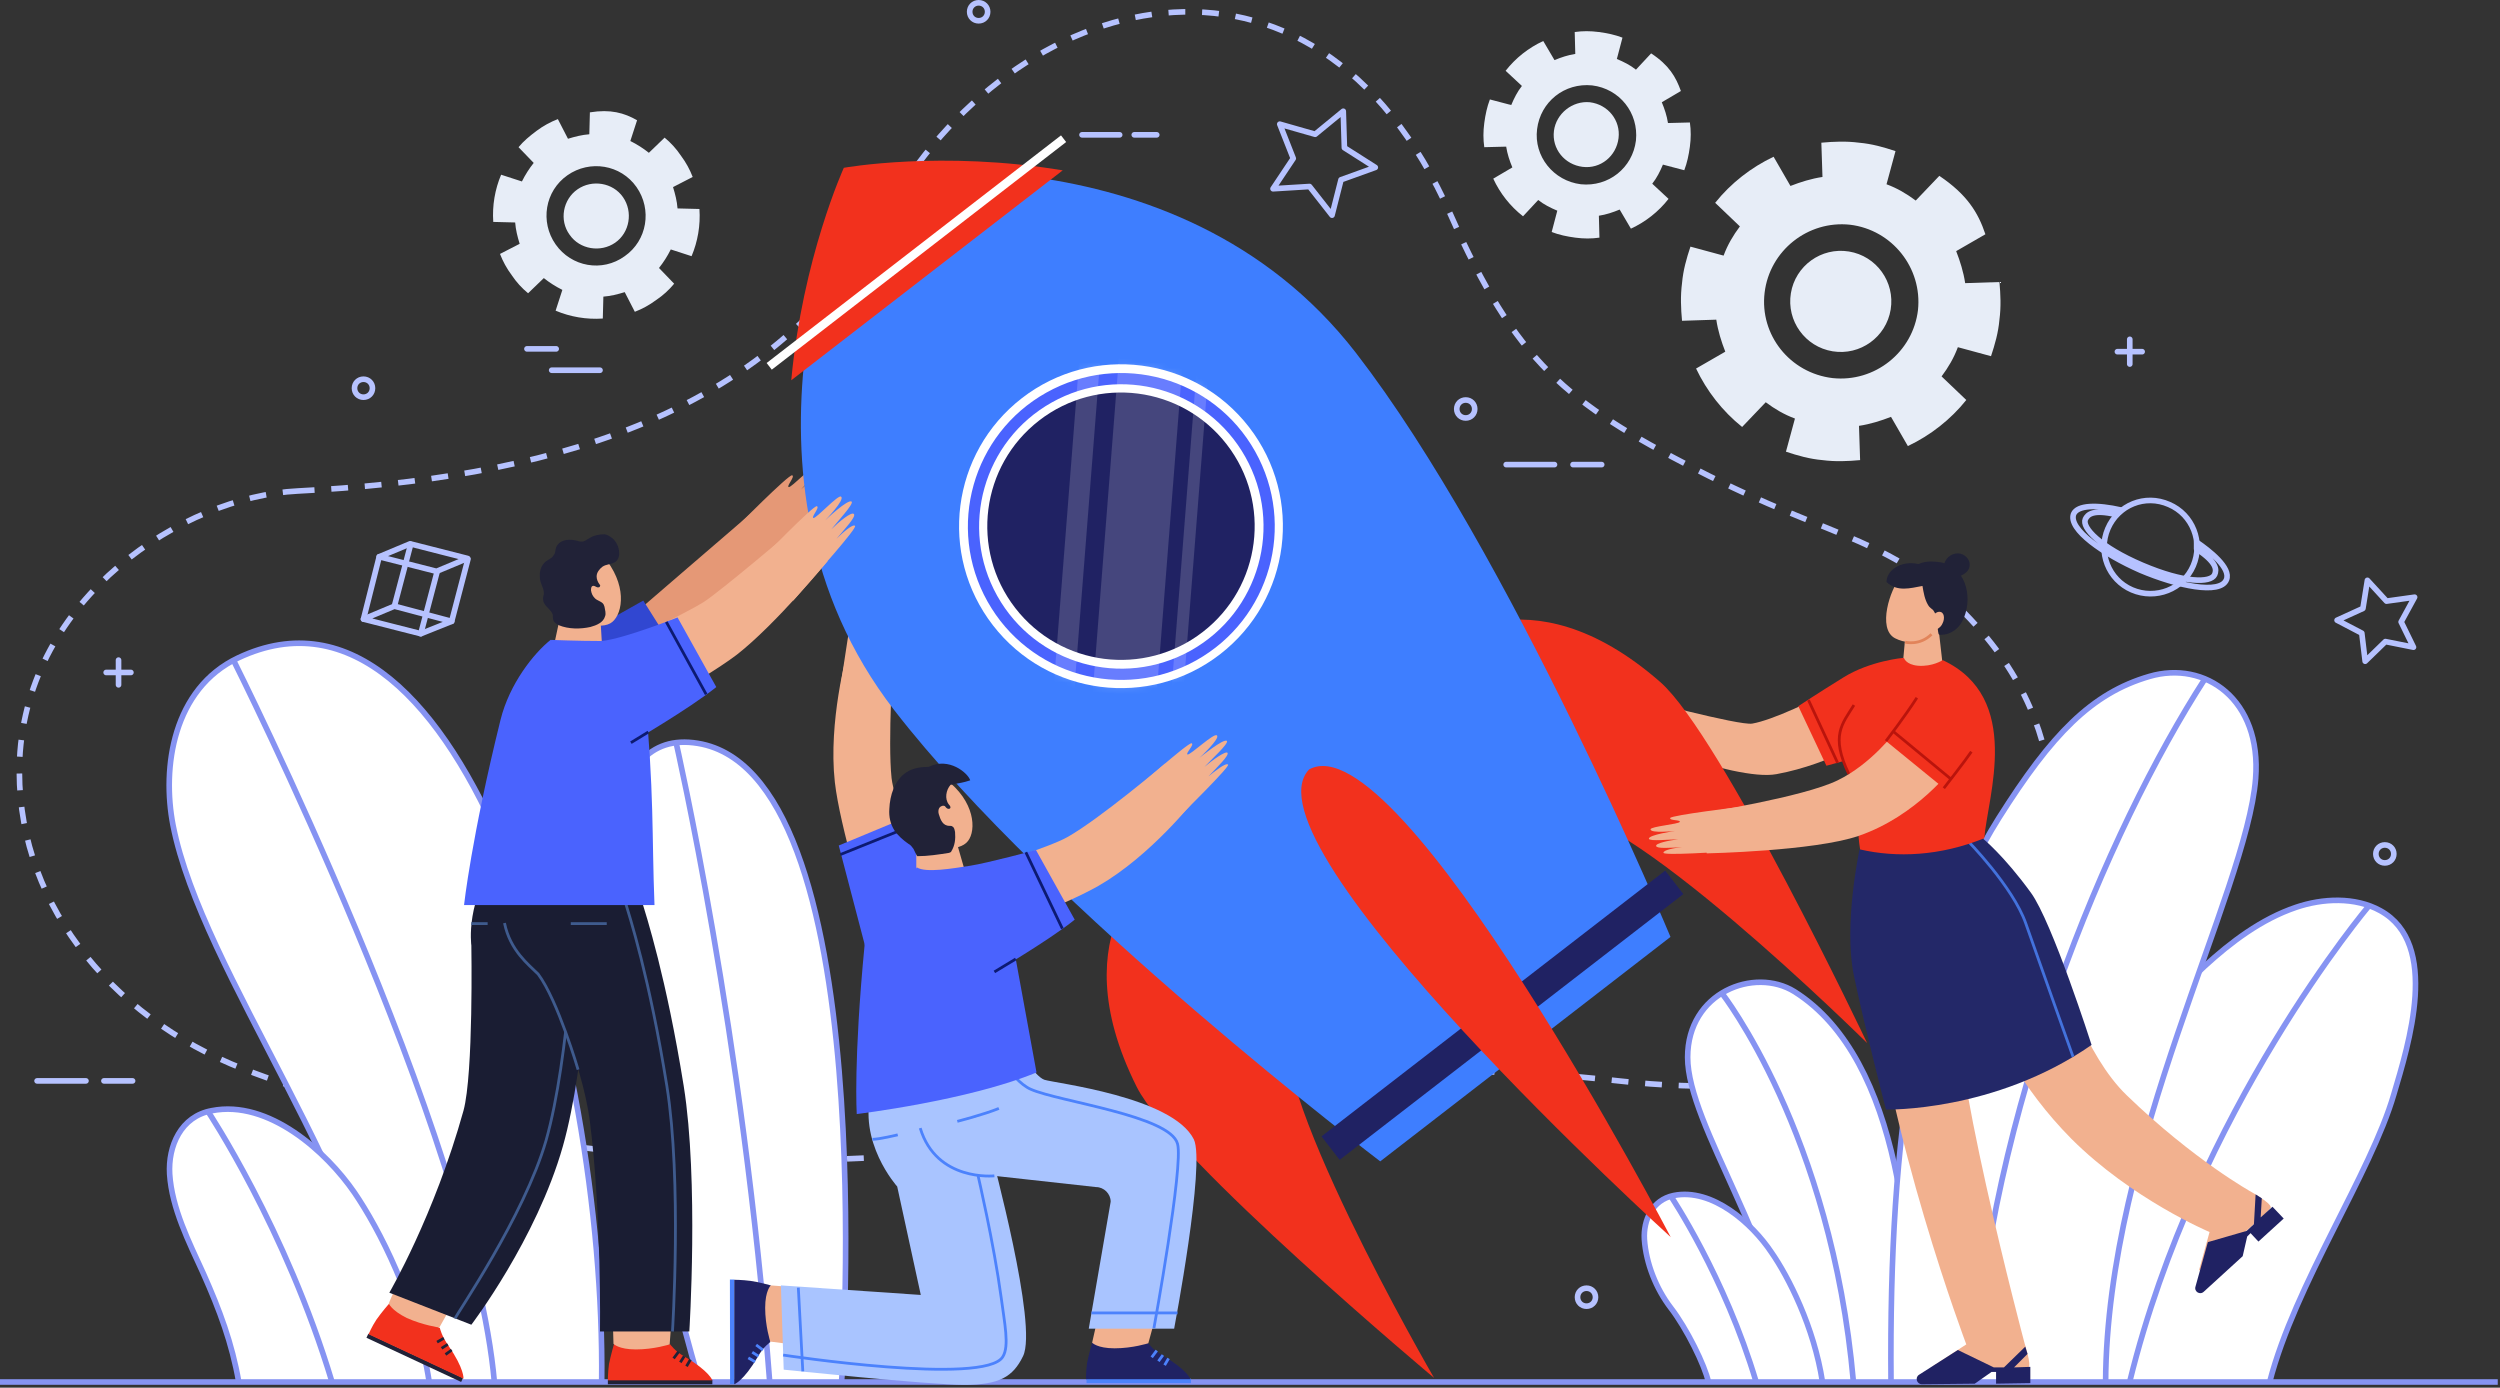 <svg width="445" height="247" viewBox="0 0 445 247" fill="none" xmlns="http://www.w3.org/2000/svg">
<rect x="0" y="0" width="445" height="247" fill="#333333" stroke="none"/>
<g clip-path="url(#clip0)">
<path d="M53 87.4C95.7 85.2 137 75 157.7 38C180 -2 233.6 -17.2 258.2 38.2C269.8 64.4 278.9 71.7 301.8 83.5C327.3 96.7 337.5 95.4 352 111.6C370.8 132.5 367.2 157.9 356.7 174.1C346.6 189.9 318.4 195.8 288.1 192.4C251.8 188.3 226.2 191.9 187.4 201.6C148.7 211.2 84.4 206.2 43.4 190.3C19.2 180.9 2.4 159.7 3.5 135.1C4.9 106.3 32.6 88.4 53 87.4Z" stroke="#B6C2FF" stroke-miterlimit="10" stroke-dasharray="2.99 2.99"/>
<path d="M199.3 24H192.6" stroke="#B6C2FF" stroke-miterlimit="10" stroke-linecap="round" stroke-linejoin="round"/>
<path d="M106.8 65.9H98.2" stroke="#B6C2FF" stroke-miterlimit="10" stroke-linecap="round" stroke-linejoin="round"/>
<path d="M205.9 24H201.9" stroke="#B6C2FF" stroke-miterlimit="10" stroke-linecap="round" stroke-linejoin="round"/>
<path d="M15.3 192.4H6.6" stroke="#B6C2FF" stroke-miterlimit="10" stroke-linecap="round" stroke-linejoin="round"/>
<path d="M23.6 192.4H18.5" stroke="#B6C2FF" stroke-miterlimit="10" stroke-linecap="round" stroke-linejoin="round"/>
<path d="M99 62.1H93.8" stroke="#B6C2FF" stroke-miterlimit="10" stroke-linecap="round" stroke-linejoin="round"/>
<path d="M276.7 82.7H268.1" stroke="#B6C2FF" stroke-miterlimit="10" stroke-linecap="round" stroke-linejoin="round"/>
<path d="M285.1 82.7H280" stroke="#B6C2FF" stroke-miterlimit="10" stroke-linecap="round" stroke-linejoin="round"/>
<path d="M422.9 152C422.9 152.9 423.6 153.6 424.5 153.6C425.4 153.6 426.1 152.9 426.1 152C426.1 151.1 425.4 150.4 424.5 150.4C423.6 150.4 422.9 151.1 422.9 152Z" stroke="#B6C2FF" stroke-miterlimit="10" stroke-linecap="round" stroke-linejoin="round"/>
<path d="M280.8 230.9C280.8 231.8 281.5 232.5 282.4 232.5C283.3 232.5 284 231.8 284 230.9C284 230 283.3 229.3 282.4 229.3C281.5 229.3 280.8 230 280.8 230.9Z" stroke="#B6C2FF" stroke-miterlimit="10" stroke-linecap="round" stroke-linejoin="round"/>
<path d="M63.1 69.1C63.1 70 63.8 70.7 64.7 70.7C65.6 70.7 66.3 70 66.3 69.1C66.3 68.2 65.6 67.5 64.7 67.5C63.8 67.5 63.1 68.2 63.1 69.1Z" stroke="#B6C2FF" stroke-miterlimit="10" stroke-linecap="round" stroke-linejoin="round"/>
<path d="M172.6 2.1C172.6 3 173.3 3.7 174.2 3.7C175.1 3.7 175.8 3 175.8 2.1C175.8 1.2 175.1 0.5 174.2 0.5C173.3 0.5 172.6 1.2 172.6 2.1Z" stroke="#B6C2FF" stroke-miterlimit="10" stroke-linecap="round" stroke-linejoin="round"/>
<path d="M49.1 177.3C49.1 178.2 49.8 178.9 50.7 178.9C51.6 178.9 52.3 178.2 52.3 177.3C52.3 176.4 51.6 175.7 50.7 175.7C49.8 175.7 49.1 176.4 49.1 177.3Z" stroke="#B6C2FF" stroke-miterlimit="10" stroke-linecap="round" stroke-linejoin="round"/>
<path d="M259.3 72.8C259.3 73.7 260 74.4 260.9 74.4C261.8 74.4 262.5 73.7 262.5 72.8C262.5 71.9 261.8 71.2 260.9 71.2C260 71.2 259.3 71.9 259.3 72.8Z" stroke="#B6C2FF" stroke-miterlimit="10" stroke-linecap="round" stroke-linejoin="round"/>
<path d="M379.1 60.4V64.8" stroke="#B6C2FF" stroke-miterlimit="10" stroke-linecap="round" stroke-linejoin="round"/>
<path d="M376.9 62.6H381.3" stroke="#B6C2FF" stroke-miterlimit="10" stroke-linecap="round" stroke-linejoin="round"/>
<path d="M21.1 117.5V121.9" stroke="#B6C2FF" stroke-miterlimit="10" stroke-linecap="round" stroke-linejoin="round"/>
<path d="M18.9 119.7H23.3" stroke="#B6C2FF" stroke-miterlimit="10" stroke-linecap="round" stroke-linejoin="round"/>
<path d="M126.6 181.5V186" stroke="#B6C2FF" stroke-miterlimit="10" stroke-linecap="round" stroke-linejoin="round"/>
<path d="M124.4 183.7H128.8" stroke="#B6C2FF" stroke-miterlimit="10" stroke-linecap="round" stroke-linejoin="round"/>
<path d="M375.2 94.1C373.4 98.3 375.3 103.2 379.5 105C383.7 106.8 388.6 104.9 390.4 100.7C392.2 96.5 390.3 91.6 386.1 89.8C381.8 87.9 377 89.9 375.2 94.1Z" stroke="#B6C2FF" stroke-miterlimit="10" stroke-linecap="round" stroke-linejoin="round"/>
<path d="M381 101.5C387.6 104.3 395.2 105.9 396.3 103.2C397.2 101.1 393.2 98 391 96.5V97.7C394.6 100.1 394.6 101.4 394.2 102.3C393.5 103.8 388.8 103.8 381.3 100.6C373.8 97.4 370.5 93.9 371.2 92.4C371.6 91.6 372.5 90.6 376.7 91.6L377.6 90.8C373.2 89.8 369.8 89.9 369.1 91.5C368.1 94.2 374.4 98.6 381 101.5Z" stroke="#B6C2FF" stroke-miterlimit="10" stroke-linecap="round" stroke-linejoin="round"/>
<path d="M64.7 110.2L74.9 112.8L80.4 110.6L70.2 107.9L64.7 110.2Z" stroke="#B6C2FF" stroke-miterlimit="10" stroke-linecap="round" stroke-linejoin="round"/>
<path d="M67.5 99.1L77.7 101.7L83.2 99.4L73 96.8L67.5 99.1Z" stroke="#B6C2FF" stroke-miterlimit="10" stroke-linecap="round" stroke-linejoin="round"/>
<path d="M67.5 99.1L64.7 110.2" stroke="#B6C2FF" stroke-miterlimit="10" stroke-linecap="round" stroke-linejoin="round"/>
<path d="M77.8 101.8L74.9 112.8" stroke="#B6C2FF" stroke-miterlimit="10" stroke-linecap="round" stroke-linejoin="round"/>
<path d="M83.3 99.5L80.4 110.6" stroke="#B6C2FF" stroke-miterlimit="10" stroke-linecap="round" stroke-linejoin="round"/>
<path d="M73.1 96.9L70.2 107.9" stroke="#B6C2FF" stroke-miterlimit="10" stroke-linecap="round" stroke-linejoin="round"/>
<path d="M239.3 26.3L239.1 19.8L234.1 23.9L227.8 22.1L230.2 28.2L226.6 33.6L233.1 33.2L237.1 38.3L238.7 32L244.8 29.8L239.3 26.3Z" stroke="#B6C2FF" stroke-miterlimit="10" stroke-linecap="round" stroke-linejoin="round"/>
<path d="M424.8 107L421.4 103.3L420.6 108.3L416 110.4L420.4 112.7L421 117.7L424.6 114.2L429.6 115.2L427.4 110.7L429.8 106.3L424.8 107Z" stroke="#B6C2FF" stroke-miterlimit="10" stroke-linecap="round" stroke-linejoin="round"/>
<path d="M305.5 56.9C305.8 58.9 306.4 60.8 307.1 62.6L301.9 65.6C303.8 69.6 306.6 73.2 310.1 76L314.3 71.6C315.9 72.8 317.6 73.8 319.5 74.5L317.9 80.4C320 81.1 322.1 81.7 324.4 81.9C326.7 82.2 328.9 82.1 331.1 81.9L330.9 75.8C332.9 75.5 334.8 74.9 336.6 74.2L339.6 79.4C343.6 77.5 347.2 74.7 350 71.2L345.6 67C346.8 65.4 347.8 63.7 348.5 61.8L354.4 63.4C355.1 61.3 355.7 59.2 355.9 56.9C356.2 54.6 356.1 52.4 355.9 50.2L349.8 50.4C349.5 48.4 348.9 46.5 348.2 44.7L353.4 41.7C352.1 37.8 350.1 34.6 345.2 31.3L341 35.7C339.4 34.5 337.7 33.5 335.8 32.8L337.4 26.9C335.3 26.2 333.2 25.6 330.9 25.4C328.6 25.1 326.4 25.2 324.2 25.4L324.4 31.5C322.4 31.8 320.5 32.4 318.7 33.1L315.7 27.9C311.7 29.8 308.1 32.6 305.3 36.1L309.7 40.3C308.5 41.9 307.5 43.6 306.8 45.5L300.9 43.9C300.2 46 299.6 48.1 299.4 50.4C299.1 52.7 299.2 54.9 299.4 57.1L305.5 56.9ZM314.1 52.1C315 44.6 321.8 39.2 329.3 40C336.8 40.9 342.2 47.7 341.4 55.2C340.5 62.7 333.7 68.1 326.2 67.3C318.6 66.4 313.2 59.6 314.1 52.1Z" fill="#E7EDF7"/>
<path d="M336.541 55.096C337.341 50.19 334.011 45.565 329.106 44.766C324.2 43.967 319.575 47.296 318.775 52.202C317.976 57.108 321.305 61.733 326.211 62.532C331.117 63.331 335.742 60.002 336.541 55.096Z" fill="#E7EDF7"/>
<path d="M268.1 26.1C268.3 27.4 268.7 28.6 269.2 29.8L265.8 31.8C267 34.4 268.8 36.7 271.1 38.5L273.8 35.6C274.8 36.4 276 37 277.2 37.5L276.2 41.3C277.5 41.8 278.9 42.1 280.4 42.3C281.9 42.5 283.3 42.5 284.7 42.3L284.6 38.4C285.9 38.2 287.1 37.8 288.3 37.3L290.3 40.7C292.9 39.5 295.2 37.7 297 35.4L294.1 32.7C294.9 31.7 295.5 30.5 296 29.3L299.8 30.3C300.3 29 300.6 27.6 300.8 26.1C301 24.6 301 23.2 300.8 21.8L296.9 21.9C296.7 20.6 296.3 19.4 295.8 18.2L299.2 16.2C298.3 13.7 297.1 11.6 293.9 9.5L291.2 12.4C290.2 11.6 289 11 287.8 10.5L288.8 6.7C287.5 6.2 286.1 5.9 284.6 5.7C283.1 5.5 281.7 5.5 280.3 5.7L280.4 9.6C279.1 9.8 277.9 10.2 276.7 10.7L274.7 7.3C272.1 8.5 269.8 10.3 268 12.6L270.9 15.3C270.1 16.3 269.5 17.5 269 18.7L265.2 17.7C264.7 19 264.4 20.4 264.2 21.9C264 23.4 264 24.8 264.2 26.2L268.1 26.1ZM273.6 23C274.2 18.1 278.5 14.7 283.4 15.2C288.3 15.8 291.7 20.1 291.2 25C290.6 29.9 286.3 33.3 281.4 32.8C276.5 32.2 273 27.8 273.6 23Z" fill="#E7EDF7"/>
<path d="M276.6 23.3C276.2 26.5 278.5 29.3 281.7 29.7C284.9 30.1 287.7 27.8 288.1 24.6C288.5 21.4 286.2 18.6 283 18.2C279.9 17.9 277 20.2 276.6 23.3Z" fill="#E7EDF7"/>
<path d="M96.8 49.5C97.8 50.3 98.9 51 100.1 51.6L98.9 55.3C101.5 56.4 104.4 56.9 107.3 56.7L107.4 52.8C108.7 52.7 109.9 52.4 111.2 52L113 55.5C114.3 55 115.6 54.3 116.8 53.4C118 52.6 119.1 51.6 120 50.5L117.3 47.7C118.1 46.7 118.8 45.6 119.4 44.4L123.1 45.6C124.2 43 124.7 40.1 124.5 37.2L120.6 37.1C120.5 35.8 120.2 34.6 119.8 33.3L123.3 31.5C122.8 30.2 122.1 28.9 121.2 27.7C120.4 26.5 119.4 25.4 118.3 24.5L115.5 27.2C114.5 26.4 113.4 25.7 112.2 25.1L113.4 21.4C111.1 20.1 108.7 19.4 105 20L104.9 23.9C103.6 24 102.4 24.3 101.1 24.7L99.3 21.2C98 21.7 96.7 22.4 95.5 23.3C94.3 24.2 93.2 25.1 92.3 26.2L95 29C94.2 30 93.5 31.1 92.9 32.3L89.2 31.1C88.1 33.7 87.6 36.6 87.8 39.5L91.7 39.6C91.8 40.9 92.1 42.1 92.5 43.4L89 45.2C89.5 46.5 90.2 47.8 91.1 49C91.9 50.2 92.9 51.3 94 52.2L96.8 49.5ZM98.9 43.5C96.1 39.5 97 34 101 31.2C105 28.4 110.5 29.3 113.3 33.3C116.1 37.3 115.2 42.8 111.2 45.6C107.2 48.5 101.7 47.5 98.9 43.5Z" fill="#E7EDF7"/>
<path d="M101.4 41.8C103.2 44.4 106.9 45 109.5 43.2C112.1 41.4 112.7 37.7 110.9 35.1C109.1 32.5 105.4 31.9 102.8 33.7C100.2 35.5 99.5 39.2 101.4 41.8Z" fill="#E7EDF7"/>
<path d="M124.5 246C124.5 246 89.4 128.3 123.4 132.2C157.4 136 149.8 246 149.8 246" fill="white"/>
<path d="M124.5 246C124.5 246 89.4 128.3 123.4 132.2C157.4 136 149.8 246 149.8 246" stroke="#8693F2" stroke-miterlimit="10"/>
<path d="M120.3 132C120.3 132 132.3 184.2 137 245.9" stroke="#8693F2" stroke-miterlimit="10"/>
<path d="M71 246C65.8 210.4 36 173.3 30.8 146.9C28.8 136.6 30.8 122.6 42.4 117.1C82.4 98.2 107.8 186.4 107.1 245.9" fill="white"/>
<path d="M71 246C65.8 210.4 36 173.3 30.8 146.9C28.8 136.6 30.8 122.6 42.4 117.1C82.4 98.2 107.8 186.4 107.1 245.9" stroke="#8693F2" stroke-miterlimit="10"/>
<path d="M41.6 117.6C41.6 117.6 84.1 202.2 88 246" stroke="#8693F2" stroke-miterlimit="10"/>
<path d="M319.8 246C316.8 222 300.4 200.3 300.4 188.2C300.4 176.6 312.3 172.1 319.4 176.5C338.6 188.6 340.7 223.4 340.3 245.9" fill="white"/>
<path d="M319.8 246C316.8 222 300.4 200.3 300.4 188.2C300.4 176.6 312.3 172.1 319.4 176.5C338.6 188.6 340.7 223.4 340.3 245.9" stroke="#8693F2" stroke-miterlimit="10" stroke-linejoin="bevel"/>
<path d="M306.5 176.8C306.5 176.8 326 201.7 329.9 245.9Z" fill="white"/>
<path d="M306.5 176.8C306.5 176.8 326 201.7 329.9 245.9" stroke="#8693F2" stroke-miterlimit="10" stroke-linejoin="bevel"/>
<path d="M42.5 246C41.3 239.1 39.1 233.2 36.2 226.7C33.6 221 30.6 215.1 30.2 209C29.9 204 32.2 198.7 37.7 197.7C47.8 195.7 58.1 205 63.1 212.3C67.4 218.6 74.2 231.6 76.4 246" fill="white"/>
<path d="M42.5 246C41.3 239.1 39.1 233.2 36.2 226.7C33.6 221 30.6 215.1 30.2 209C29.9 204 32.2 198.7 37.7 197.7C47.8 195.7 58.1 205 63.1 212.3C67.4 218.6 74.2 231.6 76.4 246" stroke="#8693F2" stroke-miterlimit="10" stroke-linejoin="bevel"/>
<path d="M37 197.8C37 197.8 50.9 218.7 59.1 246Z" fill="white"/>
<path d="M37 197.8C37 197.8 50.9 218.7 59.1 246" stroke="#8693F2" stroke-miterlimit="10" stroke-linejoin="bevel"/>
<path d="M304.1 246C303.5 243.1 300.2 236.4 297.4 232.8C294.8 229.4 293 224.9 292.7 220.6C292.5 217.2 294.1 213.6 297.9 212.8C304.8 211.4 311.9 217.8 315.3 222.9C318.3 227.2 322.9 236.2 324.4 246" fill="white"/>
<path d="M304.1 246C303.5 243.1 300.2 236.4 297.4 232.8C294.8 229.4 293 224.9 292.7 220.6C292.5 217.2 294.1 213.6 297.9 212.8C304.8 211.4 311.9 217.8 315.3 222.9C318.3 227.2 322.9 236.2 324.4 246" stroke="#8693F2" stroke-miterlimit="10" stroke-linejoin="bevel"/>
<path d="M297.4 212.9C297.4 212.9 307 227.2 312.6 246Z" fill="white"/>
<path d="M297.4 212.9C297.4 212.9 307 227.2 312.6 246" stroke="#8693F2" stroke-miterlimit="10" stroke-linejoin="bevel"/>
<path d="M356.3 246C359.6 228.9 365.5 209.2 374.8 194.4C379.9 186.4 385.4 178.5 392.4 172C397.1 167.7 402.5 163.6 408.7 161.5C413.4 159.9 419.2 159.6 423.7 162.1C434.4 168 428.7 186 426.1 194.8C422 208.9 408.5 228.6 404 246" fill="white"/>
<path d="M356.3 246C359.6 228.9 365.5 209.2 374.8 194.4C379.9 186.4 385.4 178.5 392.4 172C397.1 167.7 402.5 163.6 408.7 161.5C413.4 159.9 419.2 159.6 423.7 162.1C434.4 168 428.7 186 426.1 194.8C422 208.9 408.5 228.6 404 246" stroke="#8693F2" stroke-miterlimit="10" stroke-linejoin="bevel"/>
<path d="M336.6 246C336.2 200.8 341.3 168.7 355.8 145.6C365.2 130.7 372.3 123.4 382.6 120.4C392.5 117.5 402.6 124.5 401.5 138.6C399.9 158.9 375 203.6 374.8 246" fill="white"/>
<path d="M336.6 246C336.2 200.8 341.3 168.7 355.8 145.6C365.2 130.7 372.3 123.4 382.6 120.4C392.5 117.5 402.6 124.5 401.5 138.6C399.9 158.9 375 203.6 374.8 246" stroke="#8693F2" stroke-miterlimit="10" stroke-linejoin="bevel"/>
<path d="M392.5 120.8C375 147.9 353.9 198.3 351.2 246" stroke="#8693F2" stroke-miterlimit="10" stroke-linejoin="bevel"/>
<path d="M421.7 161.2C421.7 161.2 391 197.5 379.1 245.9" stroke="#8693F2" stroke-miterlimit="10" stroke-linejoin="bevel"/>
<path d="M444.6 245.5H0V246.5H444.6V245.5Z" fill="#8693F2"/>
<path d="M154.4 162.8C154.4 162.8 149.5 147.2 148.6 139.2C147.4 128.4 150.8 116.2 150.8 116.2L159 116.7C159 116.7 158 132 158.7 138.5C159.1 142.1 163.3 154.2 163.4 154.8" fill="#F2B18F"/>
<path d="M158.5 124.8C158.5 124.8 159.8 111.2 159.2 110.9C158.6 110.6 158.4 113 158 112.7C157.6 112.3 158.3 106.7 157.7 106.5C156.8 106.2 156.3 111.4 156.3 111.4C156.3 111.4 156.6 105.7 155.8 105.7C155.2 105.7 154.8 110 154.4 111.6C154.6 109.8 154.5 106.8 153.9 106.8C153.3 106.8 152.9 109.7 152.6 112C152.7 110.6 152.8 108 152.2 108C151.6 108 150.2 118.3 149.2 125" fill="#F2B18F"/>
<path d="M154.3 169.6L149.3 150.5L161.8 145.3L168.1 158.8" fill="#4A63FE"/>
<path d="M149.6 152.1L162.5 146.9" stroke="#0C1A72" stroke-width="0.5" stroke-miterlimit="10" stroke-linejoin="round"/>
<path d="M335.7 118C335.7 118 333.4 118.3 327.4 122C323 124.7 315.4 128.2 311.9 128.8C309.6 129.2 291 124.2 291 124.2L286.1 129.9C286.1 129.9 308.7 139.2 316.2 137.8C326.1 136 334.6 130.5 334.6 130.5" fill="#F2B18F"/>
<path d="M338.8 117.1C338.8 117.1 332.9 117.6 328.1 120.6C323.4 123.5 320.1 125.7 320.1 125.7L325.1 136.3C325.1 136.3 341.5 131.9 341.5 131.2C341.5 130.6 338.8 117.1 338.8 117.1Z" fill="#F2311D"/>
<path d="M321.9 124.6L327.1 135.8" stroke="#BA140C" stroke-width="0.5" stroke-miterlimit="10"/>
<path d="M299.9 126.6C299.9 126.6 286.8 122.5 286.4 123C286 123.4 288.1 124 287.7 124.3C287.3 124.6 282.6 123.2 282.4 123.7C282.1 124.4 286.4 125.6 286.4 125.6C286.4 125.6 281.6 124.6 281.5 125.3C281.4 125.8 285 126.7 286.4 127.3C284.9 126.9 282.3 126.6 282.3 127.1C282.2 127.6 284.7 128.3 286.5 128.9C285.3 128.6 283.1 128.2 283 128.7C282.9 129.2 291.6 132.2 297.1 133.9" fill="#F2B18F"/>
<path d="M109 125.8C123.2 115.6 142.4 93.8 142.4 93.8L136.8 88.7C136.8 88.7 108.2 113.3 107.8 113.7" fill="#E59876"/>
<path d="M130.8 94.1C130.8 94.1 140.4 84.4 141 84.6C141.6 84.8 139.9 86.6 140.4 86.7C140.9 86.8 144.8 82.6 145.4 82.9C146.2 83.4 142.6 87.1 142.6 87.1C142.6 87.1 146.7 83.2 147.3 83.8C147.7 84.2 144.7 87.4 143.7 88.7C145 87.4 147.3 85.5 147.7 86C148.1 86.5 146.1 88.6 144.6 90.4C145.6 89.4 147.5 87.7 147.9 88.1C148.3 88.5 138.6 97.4 134.1 102.5" fill="#E59876"/>
<path d="M99.4 115.4L114.5 106.9L123.2 120.7L109.4 128.2" fill="#3147D1"/>
<path d="M202.328 193.451C208.785 206.34 255.266 245.268 255.266 245.268C255.266 245.268 223.521 190.6 229.671 180.831C222.062 165.156 210.243 158.084 206.651 153.007C206.546 153.088 188.215 165.258 202.328 193.451Z" fill="#F2311D"/>
<path d="M295.514 121.392C306.364 130.885 332.346 185.664 332.346 185.664C332.346 185.664 287.423 141.186 276.42 144.68C263.164 133.372 259.293 120.154 255.283 115.4C255.388 115.319 271.778 100.639 295.514 121.392Z" fill="#F2311D"/>
<path d="M151.497 31.541C151.497 31.541 126.974 84.764 159.161 126.39C186.659 161.949 245.681 206.722 245.681 206.722L271.513 186.746L297.346 166.77C297.346 166.77 268.863 98.382 241.366 62.823C209.178 21.198 151.497 31.541 151.497 31.541Z" fill="#3E7EFF"/>
<path d="M217.166 116.465C229.758 106.727 232.072 88.626 222.335 76.034C212.598 63.443 194.497 61.128 181.905 70.865C169.313 80.602 166.999 98.704 176.736 111.295C186.473 123.887 204.574 126.202 217.166 116.465Z" fill="white"/>
<path d="M222.552 80.86C215.454 68.181 199.422 63.658 186.743 70.756C174.065 77.855 169.541 93.887 176.64 106.565C183.738 119.244 199.771 123.767 212.449 116.669C225.127 109.57 229.651 93.538 222.552 80.86Z" stroke="#4A63FE" stroke-width="2" stroke-linecap="round" stroke-linejoin="round"/>
<path d="M214.093 112.49C224.49 104.45 226.401 89.504 218.361 79.108C210.321 68.711 195.375 66.8 184.978 74.84C174.581 82.879 172.67 97.825 180.71 108.222C188.75 118.619 203.696 120.53 214.093 112.49Z" fill="#202263"/>
<mask id="mask0" mask-type="alpha" maskUnits="userSpaceOnUse" x="159" y="53" width="81" height="82">
<path d="M217.166 116.465C229.758 106.727 232.072 88.626 222.335 76.034C212.598 63.443 194.497 61.128 181.905 70.865C169.313 80.602 166.999 98.704 176.736 111.295C186.473 123.887 204.574 126.202 217.166 116.465Z" fill="white"/>
</mask>
<g mask="url(#mask0)">
<g opacity="0.65">
<path opacity="0.25" d="M210.495 64.721L199.16 63.832L194.508 123.142L205.843 124.031L210.495 64.721Z" fill="white"/>
<path opacity="0.25" d="M215.178 65.074L213.069 64.909L208.417 124.219L210.526 124.384L215.178 65.074Z" fill="white"/>
<path opacity="0.25" d="M195.842 63.884L192.151 63.595L187.499 122.905L191.189 123.194L195.842 63.884Z" fill="white"/>
</g>
</g>
<path d="M140.843 67.689L189.162 30.325C167.662 26.728 150.202 29.868 150.202 29.868C150.202 29.868 142.876 45.895 140.843 67.689Z" fill="#F2311D"/>
<path d="M296.405 154.963L235.222 202.274L238.457 206.458L299.64 159.147L296.405 154.963Z" fill="#202263"/>
<path d="M136.919 65.208L189.317 24.69" stroke="white" stroke-width="1.5" stroke-miterlimit="10" stroke-linejoin="round"/>
<path d="M233.017 136.963C220.387 150.239 297.393 220.213 297.393 220.213C297.393 220.213 249.148 127.999 233.017 136.963Z" fill="#F2311D"/>
<path d="M130.754 246.355L130.723 227.755L129.923 227.756L129.954 246.356L130.754 246.355Z" fill="#4C82FC"/>
<path d="M137.6 230.4L137.2 228.8C137.2 228.8 135.1 228.2 133.6 228C132.1 227.8 130.7 227.8 130.7 227.8V246.4C130.7 246.4 132.3 245.9 134.9 241.5C135.9 239.7 137.1 238.9 137.1 238.9L137.6 230.4Z" fill="#202263"/>
<path d="M135.8 240.3L134.6 239.4" stroke="#4C82FC" stroke-width="0.5" stroke-miterlimit="10"/>
<path d="M135 241.4L133.9 240.7" stroke="#4C82FC" stroke-width="0.5" stroke-miterlimit="10"/>
<path d="M134.4 242.4L133.2 241.7" stroke="#4C82FC" stroke-width="0.5" stroke-miterlimit="10"/>
<path d="M146.5 229.5L137.2 228.8C137.2 228.8 136.2 229.7 136.2 232.8C136.2 236 137.1 238.8 137.1 238.8L147.9 240.2" fill="#F2B18F"/>
<path d="M155.2 193.9C152.5 203.2 159.7 211.2 159.7 211.2L163.9 230.5L139 228.8L139.5 243.8C139.5 243.8 165.3 246.5 171.6 246.5C177.9 246.5 180.3 245.1 182.1 241.4C184.8 235.9 176.5 205.8 176.5 205.3L172.2 185.9" fill="#A9C4FF"/>
<path d="M212 245.4H193.4V246.2H212V245.4Z" fill="#4C82FC"/>
<path d="M196 238.6L194.4 239C194.4 239 193.8 241.1 193.5 242.6C193.3 244.1 193.3 245.5 193.3 245.5H211.9C211.9 245.5 211.4 243.9 207 241.3C205.2 240.3 204.4 239.1 204.4 239.1L196 238.6Z" fill="#202263"/>
<path d="M205.9 240.4L205 241.6" stroke="#4C82FC" stroke-width="0.5" stroke-miterlimit="10"/>
<path d="M207 241.2L206.2 242.3" stroke="#4C82FC" stroke-width="0.5" stroke-miterlimit="10"/>
<path d="M208 241.8L207.3 243" stroke="#4C82FC" stroke-width="0.5" stroke-miterlimit="10"/>
<path d="M196 231.9L194.4 239C194.4 239 195.3 240 198.4 240C201.6 240 204.4 239.1 204.4 239.1L207 229.6" fill="#F2B18F"/>
<path d="M163.9 194.5C163.9 194.5 161.6 210.6 177 209.3L195.1 211.3C196.5 211.3 197.7 212.5 197.7 213.9L193.8 236.5H209C209 236.5 214.6 207.1 212.5 202.8C208.7 195.2 187.7 192.8 185.9 192.2C184.1 191.6 180.6 185.9 180.6 185.9" fill="#A9C4FF"/>
<path d="M177 209.3C177 209.3 166.7 210.4 163.8 200.8" stroke="#4C82FC" stroke-width="0.5" stroke-miterlimit="10"/>
<path d="M139.4 241.2C139.4 241.2 175.4 246.7 178.5 241.5C179.7 239.6 178.8 235.5 178.2 230.9C176.9 221.3 174.1 209.3 174.1 209.3" stroke="#4C82FC" stroke-width="0.5" stroke-miterlimit="10"/>
<path d="M179.7 190.6C179.7 190.6 181.6 193.1 183.5 193.9C188.5 196.1 208.3 198.6 209.6 203.6C210.7 207.4 205.4 236.4 205.4 236.4" stroke="#4C82FC" stroke-width="0.5" stroke-miterlimit="10"/>
<path d="M142.1 229.2L142.9 244.1" stroke="#4C82FC" stroke-width="0.5" stroke-miterlimit="10"/>
<path d="M194.3 233.7H209.6" stroke="#4C82FC" stroke-width="0.5" stroke-miterlimit="10"/>
<path d="M170.4 199.6C170.4 199.6 175.1 198.4 177.8 197.3" stroke="#4C82FC" stroke-width="0.5" stroke-miterlimit="10"/>
<path d="M159.8 202C159.8 202 156.5 202.8 155.3 202.8" stroke="#4C82FC" stroke-width="0.5" stroke-miterlimit="10"/>
<path d="M170.3 150L172.2 156.6C172.2 156.6 170.6 157.5 167.7 158.4C164.9 159.3 163.1 158 163.1 158V149.4" fill="#F2B18F"/>
<path d="M168.2 138.6C173.6 142.6 173.8 147.8 172.3 149.7C170.8 151.7 165.7 151.4 162.1 149.1C158.6 146.8 160.8 142.3 162.4 140.1C164.1 137.8 168.2 138.6 168.2 138.6Z" fill="#F2B18F"/>
<path d="M172.7 138.9C171.6 139.3 170.1 139.5 169.2 139.7C168.4 140.6 168.1 142.2 168.9 143.2C169.1 143.4 169.3 143.7 169.1 143.9C169 144 168.7 144 168.6 143.9C168.4 143.8 168.3 143.6 168.2 143.5C167.9 143.3 167.4 143.5 167.2 143.8C167 144.1 167 144.6 167.1 144.9C167.4 145.9 167.8 147 169 147C169.2 147 169.4 147 169.5 147.1C169.9 147.3 169.9 147.7 170 148.1C170.1 149.3 170 150.5 169.3 151.6C169.3 151.7 169.2 151.7 169.2 151.7C169.1 151.7 169.1 151.7 169 151.8C167.1 152.1 165.2 152.4 163.3 152.4C163.2 152.4 162.7 151.3 162.6 151.1C162.3 150.7 162.1 150.4 161.7 150.2C160.8 149.6 159.8 148.7 159.2 147.8C158.5 146.7 158.2 145.4 158.3 144C158.4 141.6 159.2 138.9 161.3 137.5C162.6 136.6 164.3 136.5 165.3 136.5C168.9 134.7 172.3 137.6 172.7 138.9Z" fill="#212237"/>
<path d="M173.1 167.1C173.1 167.1 188.5 161.7 195.5 157.7C204.9 152.3 212.7 142.3 212.7 142.3L207.4 135.9C207.4 135.9 195.7 145.8 190 149C186.9 150.8 174.6 154.6 174.1 154.8" fill="#F2B18F"/>
<path d="M201.3 141.2C201.3 141.2 211.5 132.1 212.1 132.3C212.7 132.5 210.9 134.2 211.4 134.3C211.9 134.4 216.1 130.4 216.6 130.9C217.3 131.4 213.5 134.9 213.5 134.9C213.5 134.9 217.9 131.3 218.4 131.9C218.7 132.4 215.5 135.3 214.4 136.5C215.8 135.3 218.2 133.6 218.5 134C218.8 134.5 216.7 136.5 215.1 138.2C216.2 137.3 218.2 135.7 218.6 136.1C218.9 136.5 211.5 143.8 206.7 148.6" fill="#F2B18F"/>
<path d="M179.3 162.5C179.3 162.5 183.3 184.3 184.5 190.9C172.4 195.9 152.5 198.3 152.5 198.3C152.5 198.3 151.9 188.9 153.9 168.2C154.6 161.6 158.6 157.8 161.7 155.4" fill="#4A63FE"/>
<path d="M172.7 154.1C175.9 153.6 184.4 151.3 184.4 151.3L191.3 163.7C186.3 167.7 176.1 173.6 176.1 173.6C176.1 173.6 160 158.3 163.2 154.4C164.8 155.4 169.5 154.6 172.7 154.1Z" fill="#4A63FE"/>
<path d="M180.8 170.7L177 173" stroke="#0C1A72" stroke-width="0.5" stroke-miterlimit="10" stroke-linejoin="round"/>
<path d="M182.6 151.7L189.1 165.3" stroke="#0C1A72" stroke-width="0.5" stroke-miterlimit="10" stroke-linejoin="round"/>
<path d="M82.421 245.267L65.568 237.398L65.229 238.122L82.083 245.992L82.421 245.267Z" fill="#212237"/>
<path d="M70.9 232.3L69.3 232C69.3 232 67.9 233.6 67 234.9C66.2 236.1 65.6 237.5 65.6 237.5L82.5 245.4C82.5 245.4 82.7 243.7 79.8 239.5C78.6 237.8 78.3 236.4 78.3 236.4L70.9 232.3Z" fill="#F2311D"/>
<path d="M79 238.2L77.8 238.9" stroke="#212237" stroke-width="0.5" stroke-miterlimit="10"/>
<path d="M79.7 239.3L78.6 240" stroke="#212237" stroke-width="0.5" stroke-miterlimit="10"/>
<path d="M80.4 240.3L79.3 241.1" stroke="#212237" stroke-width="0.5" stroke-miterlimit="10"/>
<path d="M72 225.5L69.2 232C69.2 232 69.6 233.2 72.4 234.6C75.3 235.9 78.2 236.3 78.2 236.3L82.9 227.9" fill="#F2B18F"/>
<path d="M105.5 158.6C105.5 163 104.4 189.2 100.2 204C95.5 220.6 83.9 235.8 83.9 235.8L69.3 230.1C69.3 230.1 77.3 216.4 82.5 197.7C84.3 191.1 83.9 168.3 83.9 168.3C83.9 168.3 82.7 159.8 89.1 152.4" fill="#1A1D33"/>
<path d="M102.5 157.6C102.5 162 101.4 188.2 97.2 203C93.3 216.5 81.2 234 81 234.7" stroke="#3F5B8E" stroke-width="0.5" stroke-miterlimit="10" stroke-linejoin="round"/>
<path d="M126.8 245.6H108.2V246.4H126.8V245.6Z" fill="#212237"/>
<path d="M110.9 238.8L109.3 239.2C109.3 239.2 108.7 241.3 108.4 242.8C108.2 244.3 108.2 245.7 108.2 245.7H126.8C126.8 245.7 126.3 244.1 121.9 241.5C120.1 240.5 119.3 239.3 119.3 239.3L110.9 238.8Z" fill="#F2311D"/>
<path d="M120.8 240.6L119.9 241.8" stroke="#212237" stroke-width="0.5" stroke-miterlimit="10"/>
<path d="M121.8 241.4L121.1 242.5" stroke="#212237" stroke-width="0.5" stroke-miterlimit="10"/>
<path d="M122.9 242L122.2 243.2" stroke="#212237" stroke-width="0.5" stroke-miterlimit="10"/>
<path d="M109 232.1L109.2 239.2C109.2 239.2 110.1 240.2 113.2 240.2C116.4 240.2 119.2 239.3 119.2 239.3L119.9 229.8" fill="#F2B18F"/>
<path d="M89.1 155C89.1 155 88.3 163.5 92.8 168.9C97.3 174.3 103.6 188.9 105 199.6C107.1 216.2 106.8 237 106.8 237H122.7C122.7 237 124.4 210.2 121.7 193.3C118.6 174 115.1 163.2 114.1 159.9C113.1 156.5 112.3 151.6 112.3 151.6" fill="#1A1D33"/>
<path d="M119.7 237C119.7 237 121.4 210.2 118.7 193.3C115.6 174 112.1 163.2 111.1 159.9" stroke="#3F5B8E" stroke-width="0.5" stroke-miterlimit="10" stroke-linejoin="round"/>
<path d="M102.9 190.4C102.9 190.4 99.3 178.1 95.8 173.4C94.1 171.7 90.8 169.2 89.8 164.3" stroke="#3F5B8E" stroke-width="0.5" stroke-miterlimit="10" stroke-linejoin="round"/>
<path d="M101.6 164.4H108" stroke="#3F5B8E" stroke-width="0.5" stroke-miterlimit="10" stroke-linejoin="round"/>
<path d="M83.9 164.4H86.8" stroke="#3F5B8E" stroke-width="0.5" stroke-miterlimit="10" stroke-linejoin="round"/>
<path d="M106.9 110.5L107.3 117.3C107.3 117.3 105.5 117.8 102.6 118.1C99.6 118.4 98.2 116.8 98.2 116.8L100 108.4" fill="#F2B18F"/>
<path d="M107.3 98.9C111.7 104 110.9 109.1 109 110.7C107.1 112.3 102.2 110.9 99.2 108C96.2 105 99.4 101.1 101.4 99.2C103.5 97.3 107.3 98.9 107.3 98.9Z" fill="#F2B18F"/>
<path d="M109 95.8C109.7 96.4 110.2 97.4 110.2 98.3C110.3 99 110 99.8 109.4 100.1C108.7 100.5 107.9 100.4 107.2 100.9C106.7 101.3 106.2 101.9 106.2 102.6C106.2 103.1 106.4 103.6 106.7 104C106.8 104.1 106.9 104.2 106.8 104.3C106.8 104.6 106.4 104.6 106.2 104.5C106 104.4 105.7 104.2 105.5 104.3C105.2 104.4 105.2 104.8 105.2 105.1C105.3 105.7 105.5 106.1 105.9 106.5C106.3 106.9 106.9 107 107.3 107.4C107.5 107.6 107.5 107.8 107.6 108C107.7 108.6 107.9 109.2 107.7 109.7C107.4 110.8 106.2 111.3 105.1 111.6C103.3 112 101.2 112 99.5 111.3C99.1 111.1 98.6 110.8 98.5 110.4C98.4 110.1 98.4 109.8 98.4 109.5C98.2 108.5 96.8 107.9 96.7 106.9C96.6 106.5 96.7 106.1 96.8 105.8C96.9 104.7 96.1 103.9 96.1 102.8C96 101.7 96.3 100.6 97.2 99.9C97.6 99.6 98.2 99.4 98.5 98.9C98.9 98.5 98.8 97.9 99 97.4C99.7 95.9 101.5 95.9 102.9 96.3C103.1 96.4 103.4 96.4 103.6 96.4C104.1 96.4 104.5 96 104.9 95.8C105.7 95.3 106.6 95.1 107.6 95.1C107.9 95.1 108.5 95.4 109 95.8Z" fill="#212237"/>
<path d="M108 130.3C108 130.3 124.8 121.4 131.2 116.5C138.1 111.1 147.3 99.9 147.3 99.9L141.6 93.9C141.6 93.9 128.2 105.3 125.2 107.2C122.2 109.1 110.3 114.8 109.7 115.1" fill="#F2B18F"/>
<path d="M135.3 99.7C135.3 99.7 144.8 89.9 145.4 90.1C146 90.3 144.3 92.1 144.8 92.2C145.3 92.3 149.2 88 149.7 88.4C150.5 88.9 146.9 92.6 146.9 92.6C146.9 92.6 151 88.7 151.6 89.3C152 89.7 149 92.9 148 94.2C149.3 92.9 151.6 91 152 91.5C152.4 92 150.4 94.1 148.9 95.9C149.9 94.9 151.8 93.2 152.2 93.6C152.6 94 145.6 101.8 141.2 106.9" fill="#F2B18F"/>
<path d="M114.7 122.5C116.5 141.5 116 148.4 116.5 161.1H82.6C82.6 161.1 83.9 149.1 89.1 128.1C90.7 121.7 95 116.3 98 113.9" fill="#4A63FE"/>
<path d="M107.1 114.1C111.1 113.7 120.6 109.9 120.6 109.9L127.5 122.3C122.5 126.3 112.3 132.2 112.3 132.2L98 113.9C98 113.9 103 114.1 107.1 114.1Z" fill="#4A63FE"/>
<path d="M115.4 130.3L112.3 132.2" stroke="#0C1A72" stroke-width="0.5" stroke-miterlimit="10" stroke-linejoin="round"/>
<path d="M118.6 110.7L125.7 123.6" stroke="#0C1A72" stroke-width="0.5" stroke-miterlimit="10" stroke-linejoin="round"/>
<path d="M332.8 170.8C335.8 201.8 350 239.3 350 239.3L344 243.2C344 243.2 360.5 243.9 361.1 243.4C361.6 242.9 360.4 239.2 360.4 239.2C360.4 239.2 346.1 185.6 348.5 174.9C351 164.3 329.7 139.8 332.8 170.8Z" fill="#F2B18F"/>
<path d="M358.5 243.4L360.9 241L360.5 239.7L356.7 243.4H354.9L348.5 240.3L341.6 244.7C340.8 245.2 341.2 246.4 342.1 246.4L351.5 246.3L354.5 244.2H355.3V246.3L361.4 246.2V243.3L358.5 243.4Z" fill="#202263"/>
<path d="M352.2 176.7C355.1 184.2 359.7 193.6 368.7 202.7C379.5 213.5 393.3 219.3 393.3 219.3L391.4 226.2C391.4 226.2 404.2 215.7 404.2 214.9C404.2 214.1 400.8 212.2 400.8 212.2C400.8 212.2 390.5 206.5 378.6 195C371 187.7 367.1 173.8 364.7 169.4C359.6 159.9 341.1 147.6 352.2 176.7Z" fill="#F2B18F"/>
<path d="M402.4 216.7L402.6 213.3L401.5 212.6L401.2 217.9L399.9 219.1L393 221.1L390.8 229C390.5 229.9 391.6 230.6 392.3 229.9L399.2 223.6L400 220.1L400.6 219.5L402 221L406.5 216.9L404.5 214.8L402.4 216.7Z" fill="#202263"/>
<path d="M331 151.2C331 151.2 328.1 164.6 330 173.7C331.9 182.8 335.7 197.5 335.7 197.5C335.7 197.5 355 198 372.3 186C372.3 186 365.3 164.1 361.5 158.9C356.7 152.3 353 149.3 353 149.3L331 151.2Z" fill="#232868"/>
<path d="M350.1 149.5C350.1 149.5 358.3 157.8 360.6 164.4C362.9 171 369 188.1 369 188.1" stroke="#4372DD" stroke-width="0.5" stroke-miterlimit="10"/>
<path d="M339.2 112.7L338.8 117.1C338.8 117.1 339.1 119.8 342.7 119.5C345.6 119.3 345.7 117.5 345.7 117.5L344.7 108.7" fill="#F2B18F"/>
<path d="M338.2 102.9C336.5 104.8 334.1 111.9 337.3 113.6C340.6 115.3 344.7 114 345.8 109.4C347 104.6 342.8 97.8 338.2 102.9Z" fill="#F2B18F"/>
<path d="M339.1 114.3C339.1 114.3 341.7 115 343.8 112.9" stroke="#E2845A" stroke-width="0.5" stroke-miterlimit="10" stroke-linejoin="round"/>
<path d="M345.4 108.9C345.4 109 345.4 109 345.4 109C345.4 109 345.4 109 345.4 108.9C345.5 109 345.4 109 345.4 108.9C345.5 108.9 345.5 108.9 345.4 108.9Z" fill="#FF855A"/>
<path d="M344.7 110C344.6 109.5 344.4 109 344.1 108.6C343.8 108.3 343.4 108.1 343.2 107.7C342.6 106.7 342.4 105.5 342.2 104.3C340 104.7 337.7 105.4 335.8 103.6C335.8 101.5 338.4 99.7 341.5 100.4C342.9 99.7 344.7 100 345.5 100.1C349.7 100.9 351.2 105.9 349.6 109.9C348.8 112 347.1 113 345.5 113C345.4 113 345.2 113 345.1 112.9C345 112.9 344.7 110.3 344.7 110Z" fill="#212237"/>
<path d="M344.3 109.4C344.3 109.3 344.7 108.9 345.2 108.9C346.1 108.9 346.2 110.1 345.8 110.9C345.6 111.4 345.3 111.7 344.8 112C344.2 112.4 343.6 112.3 343.5 111.5" fill="#F2B18F"/>
<path d="M349.2 102.4C348.6 102.7 347.4 103.1 346.8 102.7C346.2 102.2 345.9 101.5 346 100.8C346.1 99.5 347.2 98.5 348.5 98.5C349.6 98.5 350.7 99.5 350.6 100.6C350.6 101.4 350 102 349.2 102.4Z" fill="#212237"/>
<path d="M345.8 117.5C345.8 117.5 344 118.7 341.4 118.5C339.2 118.3 338.9 117.1 338.9 117.1C338.9 117.1 333.5 119.7 330.1 125.5C328 128.9 325.9 130.9 329.2 137.8C330.7 143.4 330.6 148.4 331.1 151.2C337.6 152.7 345.3 152.4 353.2 149.2C353.8 141.8 360.1 124.2 345.8 117.5Z" fill="#F2311D"/>
<path d="M330 125.5C327.9 128.9 325.8 130.9 329.1 137.8" stroke="#BA140C" stroke-width="0.5" stroke-miterlimit="10"/>
<path d="M337.4 130.2C337.4 130.2 333.1 136 327.1 138.9C321 141.9 302.6 144.8 302.6 144.8L303.8 151.9C303.8 151.9 322.9 151.5 330.8 148.8C341.3 145.2 347.6 136.6 347.6 136.6" fill="#F2B18F"/>
<path d="M342.3 121.4L335.7 131.9L346 140.3C346 140.3 351.2 134.3 353.1 129.5" fill="#F2311D"/>
<path d="M346 140.3C346 140.3 349.9 135.3 350.9 133.8" stroke="#BA140C" stroke-width="0.5" stroke-miterlimit="10"/>
<path d="M335.7 131.9C335.7 131.9 339.1 127.5 341.2 124.2" stroke="#BA140C" stroke-width="0.5" stroke-miterlimit="10"/>
<path d="M309.9 143.6C309.9 143.6 297.5 145.1 297.3 145.6C297.1 146.1 299.2 145.9 299 146.3C298.8 146.7 293.9 147.1 293.8 147.6C293.7 148.4 298.2 147.9 298.2 147.9C298.2 147.9 293.4 148.6 293.5 149.3C293.6 149.8 297.3 149.4 298.7 149.4C297.1 149.6 294.6 150.1 294.8 150.6C294.9 151.1 297.4 150.9 299.4 150.8C298.2 150.9 296 151.3 296.1 151.8C296.2 152.3 305.1 151.7 310.9 151.4" fill="#F2B18F"/>
<path d="M337 130.2L347.3 138.7" stroke="#BA140C" stroke-width="0.5" stroke-miterlimit="10"/>
</g>
<defs>
<clipPath id="clip0">
<rect width="444.6" height="246.5" fill="white"/>
</clipPath>
</defs>
</svg>

